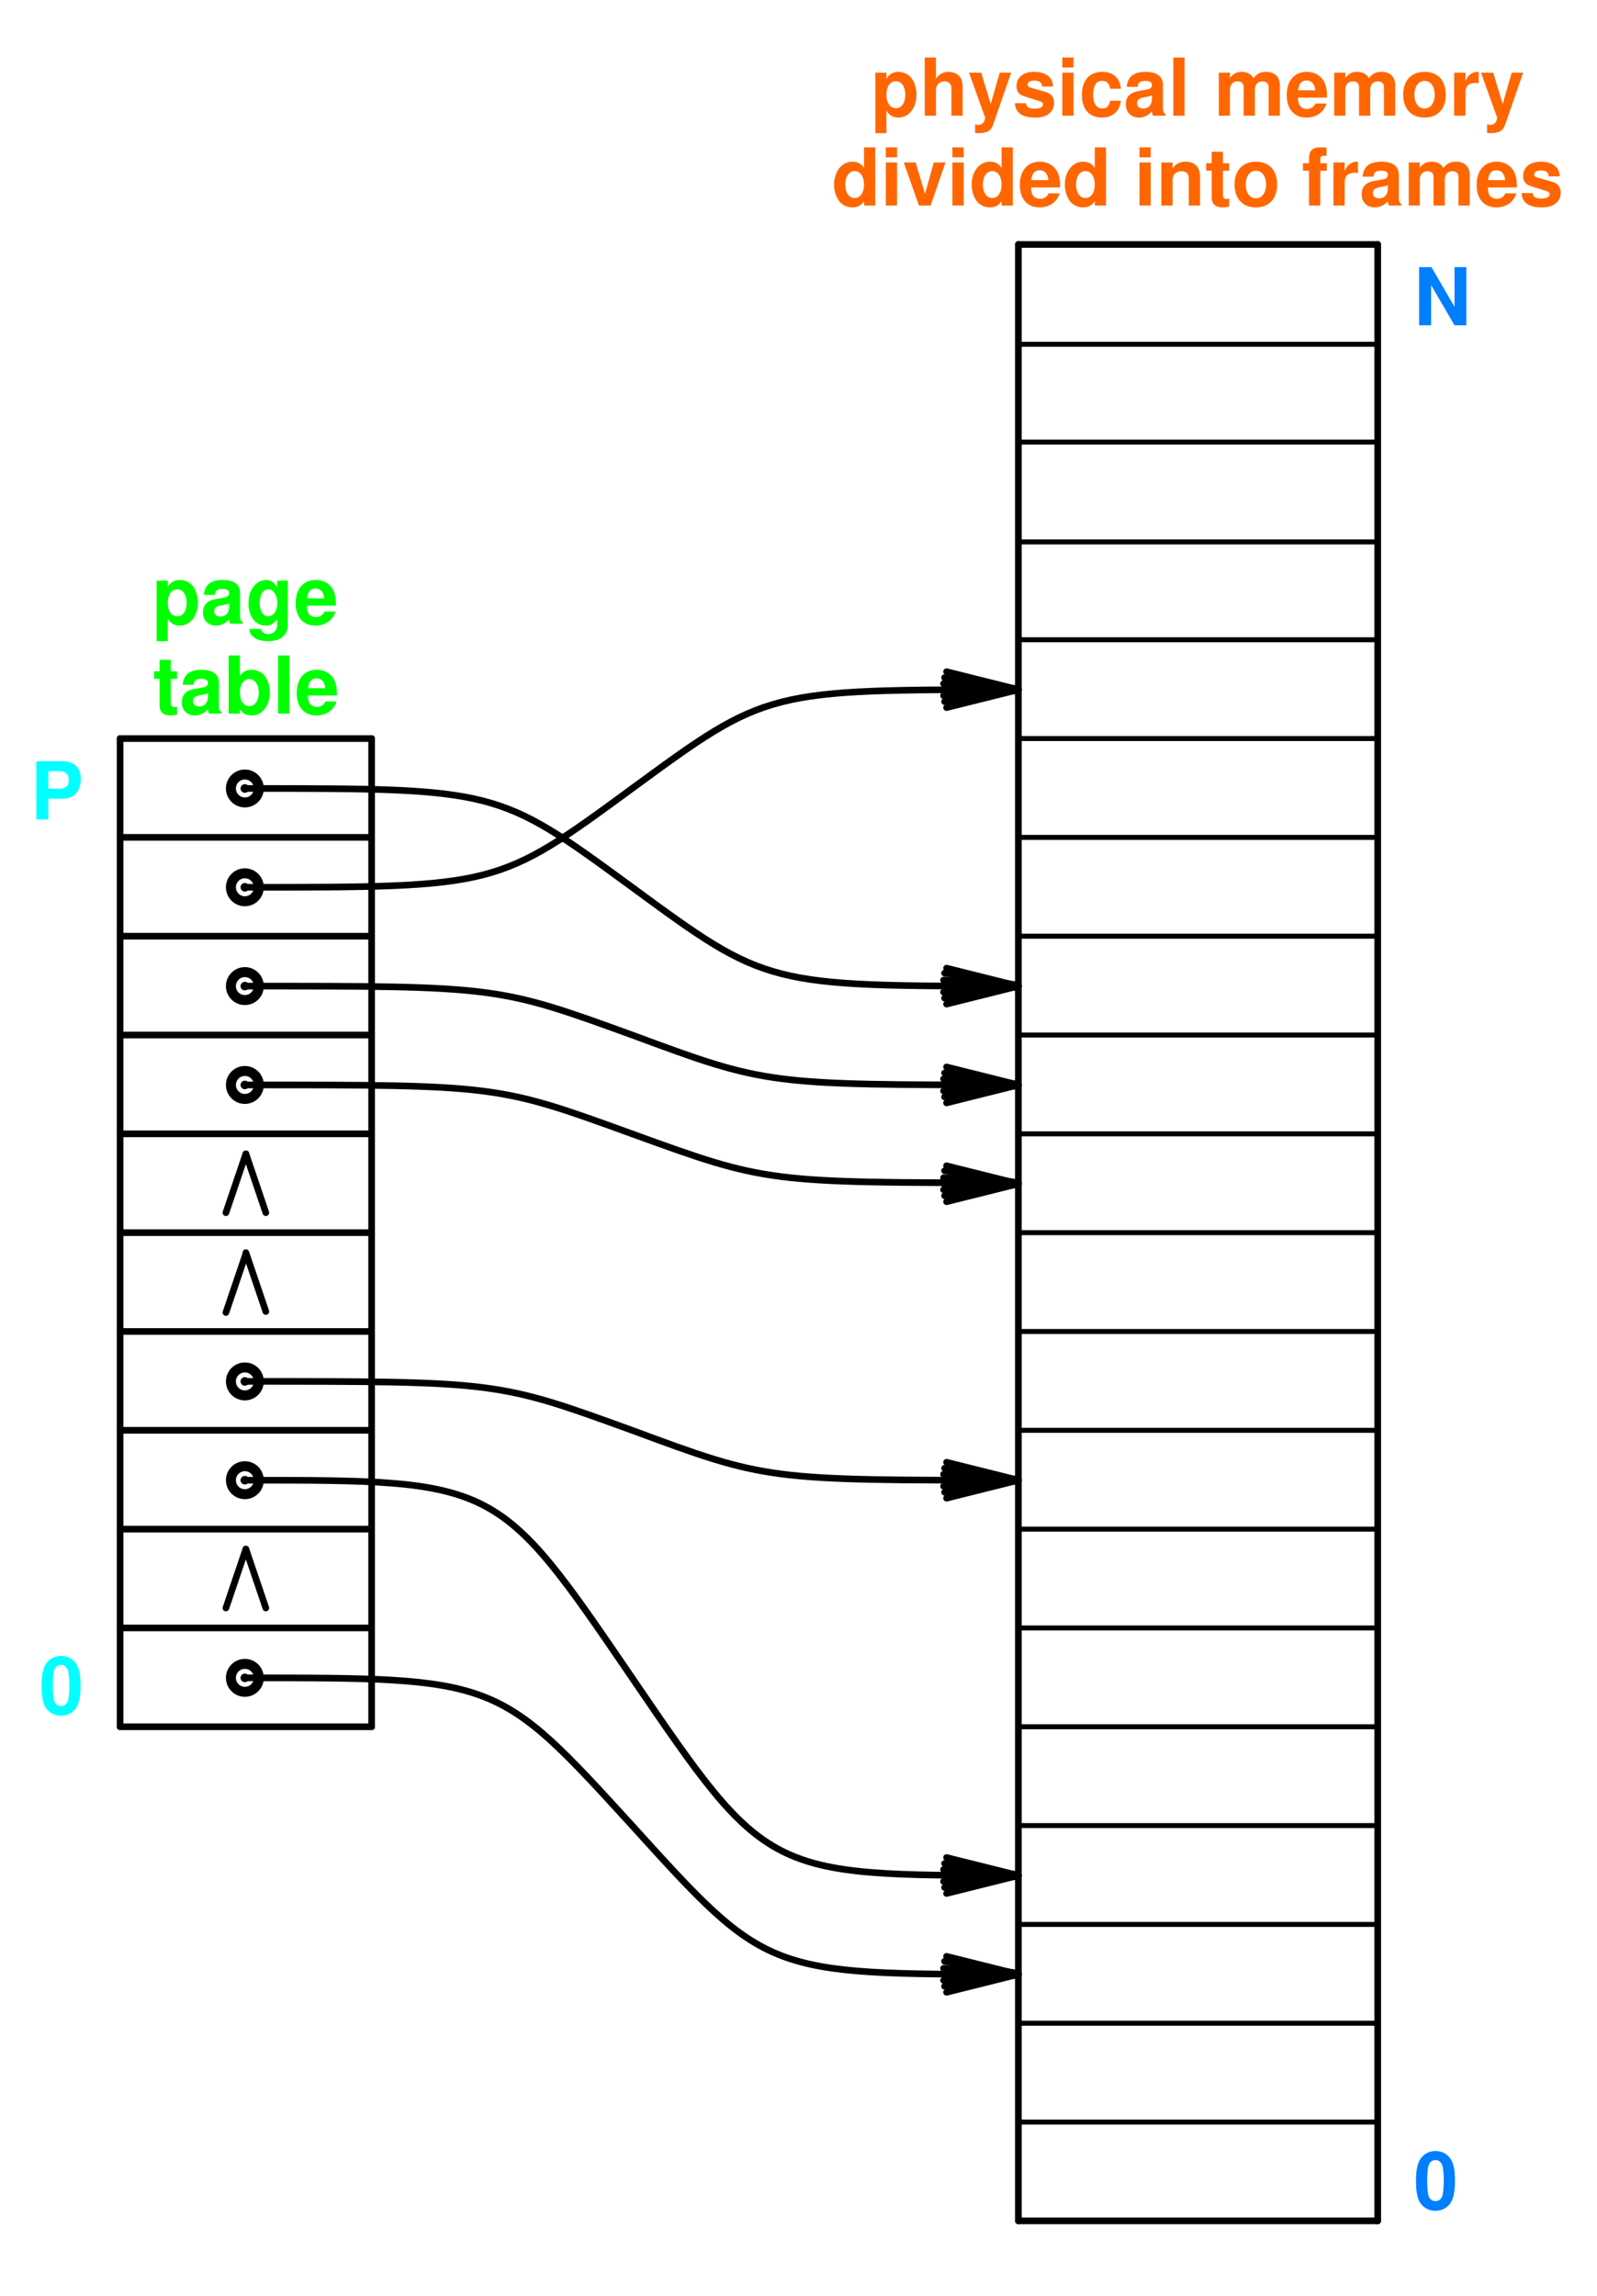 <svg width="160" height="230" version="1.1" viewBox="0 0 160 230" xmlns="http://www.w3.org/2000/svg" xmlns:xlink="http://www.w3.org/1999/xlink">
 <defs>
  <g id="m">
   <path d="m1.578-4.312h-1.109v6.062h1.109v-2.266c.281.484.656.703 1.203.703 1.047 0 1.812-.969 1.812-2.281 0-.609-.172-1.219-.469-1.625-.281-.406-.828-.672-1.344-.672-.547 0-.922.234-1.203.703zm.953.859c.562 0 .938.547.938 1.375 0 .797-.375 1.328-.938 1.328-.578 0-.953-.531-.953-1.344s.375-1.359.953-1.359z"/>
  </g>
  <g id="r">
   <path d="m.531-5.828v5.828h1.125v-2.594c0-.5.359-.844.859-.844.25 0 .438.078.562.266.109.141.125.266.125.531v2.641h1.125v-2.891c0-.547-.141-.922-.438-1.172-.25-.203-.609-.328-.969-.328-.547 0-.953.219-1.266.688v-2.125z"/>
  </g>
  <g id="h">
   <path d="m3.156-4.312-.906 3.141-.953-3.141h-1.219l1.609 4.484c0 .453-.281.75-.703.75-.094 0-.156-.016-.297-.047v.844c.172.031.266.031.406.031.281 0 .609-.047.797-.141.312-.125.453-.297.641-.812l1.766-5.109z"/>
  </g>
  <g id="g">
   <path d="m4.047-2.922c-.016-.922-.734-1.469-1.891-1.469-1.094 0-1.766.547-1.766 1.438 0 .297.078.531.234.703.156.156.281.219.703.359l1.328.422c.281.078.391.172.391.344 0 .266-.312.422-.844.422-.297 0-.516-.047-.656-.141-.125-.094-.172-.188-.219-.406h-1.094c.031.953.719 1.438 2.031 1.438.609 0 1.062-.125 1.375-.391.328-.25.516-.656.516-1.078 0-.562-.281-.922-.844-1.094l-1.422-.406c-.312-.094-.391-.156-.391-.328 0-.25.266-.406.656-.406.531 0 .797.203.797.594z"/>
  </g>
  <g id="c">
   <path d="m1.656-4.312h-1.125v4.312h1.125zm0-1.516h-1.125v1h1.125z"/>
  </g>
  <g id="n">
   <path d="m4.172-2.703c-.078-1.062-.766-1.688-1.859-1.688-1.297 0-2.047.844-2.047 2.312 0 1.438.75 2.266 2.031 2.266 1.047 0 1.781-.656 1.875-1.688h-1.062c-.141.562-.359.781-.812.781-.562 0-.906-.5-.906-1.359 0-.406.078-.781.219-1.047.125-.234.375-.359.688-.359.469 0 .672.219.812.781z"/>
  </g>
  <g id="b">
   <path d="m4.188-.141c-.188-.172-.25-.312-.25-.516v-2.406c0-.875-.594-1.328-1.766-1.328s-1.781.5-1.859 1.5h1.094c.047-.453.234-.594.781-.594.438 0 .656.141.656.422 0 .156-.078.266-.203.344-.141.078-.141.078-.703.172l-.438.078c-.859.141-1.281.578-1.281 1.359 0 .766.531 1.297 1.312 1.297.484 0 .922-.203 1.312-.625 0 .234.031.312.125.438h1.219zm-1.344-1.594c0 .641-.328 1.016-.891 1.016-.375 0-.609-.203-.609-.516 0-.344.172-.5.641-.594l.391-.078c.281-.047.344-.062.469-.141z"/>
  </g>
  <g id="f">
   <path d="m1.656-5.828h-1.125v5.828h1.125z"/>
  </g>
  <g id="d">
   <path d="m.484-4.312v4.312h1.109v-2.594c0-.531.297-.844.781-.844.375 0 .594.219.594.562v2.875h1.125v-2.594c0-.531.297-.844.766-.844.375 0 .609.219.609.562v2.875h1.125v-3.062c0-.828-.516-1.328-1.375-1.328-.562 0-.938.188-1.266.641-.203-.406-.641-.641-1.172-.641-.5 0-.828.156-1.188.609v-.531z"/>
  </g>
  <g id="a">
   <path d="m4.188-1.812c.016-.094.016-.125.016-.188 0-.438-.062-.828-.172-1.141-.281-.781-.984-1.25-1.859-1.25-1.234 0-2 .891-2 2.344 0 1.391.75 2.234 1.984 2.234.969 0 1.75-.547 2-1.406h-1.109c-.141.344-.453.547-.859.547-.312 0-.578-.141-.734-.375-.094-.156-.141-.359-.156-.766zm-2.875-.734c.078-.672.344-.984.844-.984.516 0 .812.344.875.984z"/>
  </g>
  <g id="l">
   <path d="m2.406-4.391c-1.312 0-2.125.875-2.125 2.281 0 1.422.812 2.297 2.141 2.297 1.312 0 2.125-.875 2.125-2.266 0-1.453-.781-2.312-2.141-2.312zm.016.906c.609 0 1.016.547 1.016 1.391 0 .812-.422 1.375-1.016 1.375-.609 0-1.016-.547-1.016-1.391 0-.828.406-1.375 1.016-1.375z"/>
  </g>
  <g id="k">
   <path d="m.5-4.312v4.312h1.125v-2.297c0-.656.328-.984.984-.984.125 0 .203.016.344.031v-1.141h-.125c-.516 0-.953.328-1.203.922v-.844z"/>
  </g>
  <g id="e">
   <path d="m3.234 0h1.125v-5.828h-1.125v2.062c-.281-.422-.641-.625-1.188-.625-1.031 0-1.812.984-1.812 2.297 0 .578.172 1.172.469 1.594.281.422.812.688 1.344.688.547 0 .906-.203 1.188-.625zm-.938-3.453c.562 0 .938.547.938 1.375 0 .781-.375 1.328-.938 1.328s-.938-.547-.938-1.344c0-.812.375-1.359.938-1.359z"/>
  </g>
  <g id="v">
   <path d="m2.797 0 1.484-4.312h-1.172l-.875 3.156-.938-3.156h-1.188l1.516 4.312z"/>
  </g>
  <g id="u">
   <path d="m.5-4.312v4.312h1.125v-2.594c0-.516.344-.844.906-.844.484 0 .719.266.719.781v2.656h1.125v-2.891c0-.969-.531-1.5-1.453-1.5-.578 0-.984.203-1.297.688v-.609z"/>
  </g>
  <g id="j">
   <path d="m2.406-4.234h-.625v-1.156h-1.125v1.156h-.547v.75h.547v2.656c0 .672.375 1.016 1.109 1.016.25 0 .438-.031.641-.094v-.781c-.109.016-.172.031-.25.031-.297 0-.375-.094-.375-.484v-2.344h.625z"/>
  </g>
  <g id="t">
   <path d="m2.5-4.234h-.656v-.422c0-.219.094-.328.297-.328.109 0 .219 0 .328.016v-.844c-.25-.016-.484-.016-.641-.016-.75 0-1.109.344-1.109 1.078v.516h-.609v.75h.609v3.484h1.125v-3.484h.656z"/>
  </g>
  <g id="s">
   <path d="m4.094 0h1.188v-5.828h-1.188v3.969l-2.312-3.969h-1.234v5.828h1.203v-4.031z"/>
  </g>
  <g id="i">
   <path d="m2.188-5.797c-.609 0-1.125.266-1.469.734-.328.438-.484 1.156-.484 2.266 0 1 .125 1.703.391 2.141.344.547.891.844 1.562.844.609 0 1.109-.25 1.469-.719.312-.438.484-1.172.484-2.234 0-1.047-.125-1.75-.406-2.188-.328-.547-.891-.844-1.547-.844zm0 .906c.281 0 .516.156.656.453.109.25.172.859.172 1.641 0 .641-.062 1.266-.141 1.5-.125.344-.375.516-.688.516-.297 0-.531-.141-.656-.438-.109-.234-.172-.828-.172-1.594 0-.672.047-1.312.141-1.547.109-.344.359-.531.688-.531z"/>
  </g>
  <g id="q">
   <path d="m3.203-4.312v.656c-.312-.5-.656-.734-1.109-.734-.391 0-.812.188-1.109.5-.438.453-.656 1.078-.656 1.828 0 1.328.703 2.25 1.734 2.25.469 0 .75-.156 1.141-.625v.578c0 .516-.375.891-.906.891-.391 0-.641-.188-.734-.516h-1.141c0 .344.125.578.422.812.344.281.812.422 1.422.422 1.25 0 2-.609 2-1.609v-4.453zm-.906.859c.531 0 .922.578.922 1.375s-.375 1.328-.938 1.328c-.484 0-.828-.531-.828-1.328 0-.812.344-1.375.844-1.375z"/>
  </g>
  <g id="p">
   <path d="m.469-5.828v5.828h1.125v-.438c.266.422.641.625 1.188.625 1.031 0 1.812-.984 1.812-2.297 0-.578-.172-1.172-.453-1.594-.297-.422-.828-.688-1.359-.688-.547 0-.922.203-1.188.625v-2.062zm2.062 2.375c.562 0 .953.562.953 1.359s-.391 1.344-.953 1.344-.938-.531-.938-1.375c0-.781.375-1.328.938-1.328z"/>
  </g>
  <g id="o">
   <path d="m1.812-2.078h1.484c1.078 0 1.766-.766 1.766-1.953 0-1.156-.656-1.797-1.875-1.797h-2.578v5.828h1.203zm0-1v-1.75h1.109c.641 0 .938.281.938.875s-.297.875-.938.875z"/>
  </g>
 </defs>
 <g fill="none" stroke="#000" stroke-linecap="round" stroke-miterlimit="10" stroke-width=".667">
  <path d="m102.03 222.49v-198"/>
  <path d="m102.03 24.49h36"/>
  <path d="m138.03 24.49v198"/>
  <path d="m138.03 222.49h-36"/>
 </g>
 <g transform="translate(-212.97 -48.51)" fill="#ff6600">
  <use x="300.2" y="60.1" xlink:href="#m"/>
  <use x="305.088" y="60.1" xlink:href="#r"/>
  <use x="309.976" y="60.1" xlink:href="#h"/>
  <use x="314.424" y="60.1" xlink:href="#g"/>
  <use x="318.872" y="60.1" xlink:href="#c"/>
  <use x="321.096" y="60.1" xlink:href="#n"/>
  <use x="325.544" y="60.1" xlink:href="#b"/>
  <use x="329.992" y="60.1" xlink:href="#f"/>
  <use x="334.6" y="60.1" xlink:href="#d"/>
  <use x="341.712" y="60.1" xlink:href="#a"/>
  <use x="346.16" y="60.1" xlink:href="#d"/>
  <use x="353.272" y="60.1" xlink:href="#l"/>
  <use x="358.16" y="60.1" xlink:href="#k"/>
  <use x="361.272" y="60.1" xlink:href="#h"/>
  <use x="296.3" y="69.1" xlink:href="#e"/>
  <use x="301.188" y="69.1" xlink:href="#c"/>
  <use x="303.412" y="69.1" xlink:href="#v"/>
  <use x="307.86" y="69.1" xlink:href="#c"/>
  <use x="310.084" y="69.1" xlink:href="#e"/>
  <use x="314.972" y="69.1" xlink:href="#a"/>
  <use x="319.42" y="69.1" xlink:href="#e"/>
  <use x="326.6" y="69.1" xlink:href="#c"/>
  <use x="328.824" y="69.1" xlink:href="#u"/>
  <use x="333.712" y="69.1" xlink:href="#j"/>
  <use x="336.376" y="69.1" xlink:href="#l"/>
  <use x="343.4" y="69.1" xlink:href="#t"/>
  <use x="346.064" y="69.1" xlink:href="#k"/>
  <use x="349.176" y="69.1" xlink:href="#b"/>
  <use x="353.624" y="69.1" xlink:href="#d"/>
  <use x="360.736" y="69.1" xlink:href="#a"/>
  <use x="365.184" y="69.1" xlink:href="#g"/>
 </g>
 <g fill="none" stroke="#000" stroke-linecap="round" stroke-miterlimit="10" stroke-width=".5">
  <path d="m102.03 34.49h36"/>
  <path d="m102.03 44.29h36"/>
  <path d="m102.03 54.29h36"/>
  <path d="m102.03 64.091h36"/>
  <path d="m102.03 73.99h36"/>
  <path d="m102.03 83.888h36"/>
  <path d="m102.03 93.79h36"/>
  <path d="m102.03 103.69h36"/>
  <path d="m102.03 113.59h36"/>
  <path d="m102.03 123.49h36"/>
  <path d="m102.03 133.39h36"/>
  <path d="m102.03 143.29h36"/>
  <path d="m102.03 153.19h36"/>
  <path d="m102.03 163.09h36"/>
  <path d="m102.03 172.99h36"/>
  <path d="m102.03 182.89h36"/>
  <path d="m102.03 192.79h36"/>
  <path d="m102.03 202.69h36"/>
  <path d="m102.03 212.59h36"/>
 </g>
 <g transform="translate(-212.97 -48.51)" fill="#007fff">
  <use x="354.6" y="81.1" xlink:href="#s"/>
  <use x="354.6" y="269.8" xlink:href="#i"/>
 </g>
 <g fill="none" stroke="#000" stroke-linecap="round" stroke-miterlimit="10" stroke-width=".667">
  <path d="m12.032 172.99v-99"/>
  <path d="m12.032 73.99h25.199"/>
  <path d="m37.232 73.99v99"/>
  <path d="m37.232 172.99h-25.199"/>
 </g>
 <g transform="translate(-212.97 -48.51)" fill="#00ff00">
  <use x="228.2" y="111" xlink:href="#m"/>
  <use x="233.088" y="111" xlink:href="#b"/>
  <use x="237.536" y="111" xlink:href="#q"/>
  <use x="242.424" y="111" xlink:href="#a"/>
  <use x="228.3" y="120" xlink:href="#j"/>
  <use x="230.964" y="120" xlink:href="#b"/>
  <use x="235.412" y="120" xlink:href="#p"/>
  <use x="240.3" y="120" xlink:href="#f"/>
  <use x="242.524" y="120" xlink:href="#a"/>
 </g>
 <g fill="none" stroke="#000" stroke-linecap="round" stroke-miterlimit="10" stroke-width=".667">
  <path d="m12.032 83.888h25.199"/>
  <path d="m12.032 93.79h25.199"/>
  <path d="m12.032 103.69h25.199"/>
  <path d="m12.032 113.59h25.199"/>
  <path d="m12.032 123.49h25.199"/>
  <path d="m12.032 133.39h25.199"/>
  <path d="m12.032 143.29h25.199"/>
  <path d="m12.032 153.19h25.199"/>
  <path d="m12.032 163.09h25.199"/>
 </g>
 <g transform="translate(-212.97 -48.51)" fill="#00ffff">
  <use x="216" y="130.6" xlink:href="#o"/>
  <use x="216.9" y="220.2" xlink:href="#i"/>
 </g>
 <g fill="none" stroke="#000" stroke-linecap="round" stroke-miterlimit="10">
  <path d="m24.634 78.99c0-.055-.047-.102-.102-.102-.055 0-.102.047-.102.102 0 .055.047.102.102.102.055 0 .102-.047.102-.102" stroke-width=".667"/>
  <path d="m25.931 78.99c0-.773-.625-1.398-1.398-1.398-.773 0-1.398.625-1.398 1.398 0 .773.625 1.398 1.398 1.398.773 0 1.398-.625 1.398-1.398"/>
  <g stroke-width=".667">
   <path d="m24.634 78.99c25.199 0 25.199 0 38.699 9.898 13.5 9.902 13.5 9.902 38.699 9.902"/>
   <path d="m94.833 100.59 7.199-1.801"/>
   <path d="m94.634 99.99 7.297-1.199"/>
   <path d="m94.532 99.388 7.398-.5"/>
   <path d="m94.532 98.79h7.398"/>
   <path d="m94.532 98.189 7.398.5"/>
   <path d="m94.634 97.49 7.297 1.199"/>
   <path d="m94.833 96.99 7.199 1.801"/>
   <path d="m24.634 88.888c0-.055-.047-.098-.102-.098-.055 0-.102.043-.102.098s.047.102.102.102c.055 0 .102-.047.102-.102"/>
  </g>
  <path d="m25.931 88.888c0-.77-.625-1.398-1.398-1.398-.773 0-1.398.629-1.398 1.398 0 .773.625 1.402 1.398 1.402.773 0 1.398-.629 1.398-1.402"/>
  <g stroke-width=".667">
   <path d="m24.634 88.888c25.199 0 25.199 0 38.699-9.898 13.5-9.898 13.5-9.898 38.699-9.898"/>
   <path d="m94.833 70.888 7.199-1.797"/>
   <path d="m94.634 70.29 7.297-1.199"/>
   <path d="m94.532 69.689 7.398-.5"/>
   <path d="m94.532 69.091h7.398"/>
   <path d="m94.532 68.49 7.398.5"/>
   <path d="m94.634 67.888 7.297 1.203"/>
   <path d="m94.833 67.29 7.199 1.801"/>
   <path d="m24.634 98.79c0-.055-.047-.102-.102-.102-.055 0-.102.047-.102.102 0 .055.047.098.102.098.055 0 .102-.043.102-.098"/>
  </g>
  <path d="m25.931 98.79c0-.773-.625-1.402-1.398-1.402-.773 0-1.398.629-1.398 1.402 0 .773.625 1.398 1.398 1.398.773 0 1.398-.625 1.398-1.398"/>
  <g stroke-width=".667">
   <path d="m24.634 98.79c25.199 0 25.199 0 38.699 4.898 13.5 5 13.5 5 38.699 5"/>
   <path d="m94.833 110.49 7.199-1.801"/>
   <path d="m94.634 109.89 7.297-1.199"/>
   <path d="m94.532 109.29 7.398-.5"/>
   <path d="m94.532 108.69h7.398"/>
   <path d="m94.532 108.09 7.398.5"/>
   <path d="m94.634 107.49 7.297 1.199"/>
   <path d="m94.833 106.89 7.199 1.801"/>
   <path d="m24.634 108.69c0-.055-.047-.098-.102-.098-.055 0-.102.043-.102.098s.047.102.102.102c.055 0 .102-.047.102-.102"/>
  </g>
  <path d="m25.931 108.69c0-.773-.625-1.398-1.398-1.398-.773 0-1.398.625-1.398 1.398s.625 1.402 1.398 1.402c.773 0 1.398-.629 1.398-1.402"/>
  <g stroke-width=".667">
   <path d="m24.634 108.69c25.199 0 25.199 0 38.699 4.902 13.5 4.898 13.5 4.898 38.699 4.898"/>
   <path d="m94.833 120.39 7.199-1.797"/>
   <path d="m94.634 119.79 7.297-1.199"/>
   <path d="m94.532 119.19 7.398-.5"/>
   <path d="m94.532 118.59h7.398"/>
   <path d="m94.532 117.99 7.398.5"/>
   <path d="m94.634 117.29 7.297 1.199"/>
   <path d="m94.833 116.79 7.199 1.801"/>
   <path d="m22.634 121.49 2-5.898"/>
   <path d="m24.634 115.59 2 5.898"/>
   <path d="m22.634 131.49 2-5.898"/>
   <path d="m24.634 125.49 2 5.898"/>
   <path d="m24.634 138.39c0-.055-.047-.098-.102-.098-.055 0-.102.043-.102.098s.047.102.102.102c.055 0 .102-.047.102-.102"/>
  </g>
  <path d="m25.931 138.39c0-.77-.625-1.398-1.398-1.398-.773 0-1.398.629-1.398 1.398 0 .773.625 1.402 1.398 1.402.773 0 1.398-.629 1.398-1.402"/>
  <g stroke-width=".667">
   <path d="m24.634 138.39c25.199 0 25.199 0 38.699 4.902 13.5 5 13.5 5 38.699 5"/>
   <path d="m94.833 150.09 7.199-1.801"/>
   <path d="m94.634 149.49 7.297-1.199"/>
   <path d="m94.532 148.89 7.398-.5"/>
   <path d="m94.532 148.29h7.398"/>
   <path d="m94.532 147.69 7.398.5"/>
   <path d="m94.634 147.09 7.297 1.199"/>
   <path d="m94.833 146.49 7.199 1.801"/>
   <path d="m24.634 148.29c0-.055-.047-.102-.102-.102-.055 0-.102.047-.102.102 0 .055.047.098.102.098.055 0 .102-.043.102-.098"/>
  </g>
  <path d="m25.931 148.29c0-.773-.625-1.402-1.398-1.402-.773 0-1.398.629-1.398 1.402 0 .773.625 1.398 1.398 1.398.773 0 1.398-.625 1.398-1.398"/>
  <g stroke-width=".667">
   <path d="m24.634 148.29c25.199 0 25.199 0 38.699 19.801 13.5 19.797 13.5 19.797 38.699 19.797"/>
   <path d="m94.833 189.69 7.199-1.801"/>
   <path d="m94.634 189.09 7.297-1.203"/>
   <path d="m94.532 188.49 7.398-.5"/>
   <path d="m94.532 187.89h7.398"/>
   <path d="m94.532 187.29 7.398.5"/>
   <path d="m94.634 186.69 7.297 1.199"/>
   <path d="m94.833 186.09 7.199 1.797"/>
   <path d="m22.634 161.09 2-5.902"/>
   <path d="m24.634 155.19 2 5.902"/>
   <path d="m24.634 168.09c0-.055-.047-.102-.102-.102-.055 0-.102.047-.102.102 0 .055.047.098.102.098.055 0 .102-.043.102-.098"/>
  </g>
  <path d="m25.931 168.09c0-.773-.625-1.402-1.398-1.402-.773 0-1.398.629-1.398 1.402 0 .77.625 1.398 1.398 1.398.773 0 1.398-.629 1.398-1.398"/>
  <g stroke-width=".667">
   <path d="m24.634 168.09c25.199 0 25.199 0 38.699 14.797 13.5 14.902 13.5 14.902 38.699 14.902"/>
   <path d="m94.833 199.59 7.199-1.801"/>
   <path d="m94.634 198.99 7.297-1.199"/>
   <path d="m94.532 198.39 7.398-.5"/>
   <path d="m94.532 197.79h7.398"/>
   <path d="m94.532 197.19 7.398.5"/>
   <path d="m94.634 196.49 7.297 1.199"/>
   <path d="m94.833 195.99 7.199 1.801"/>
  </g>
 </g>
</svg>
